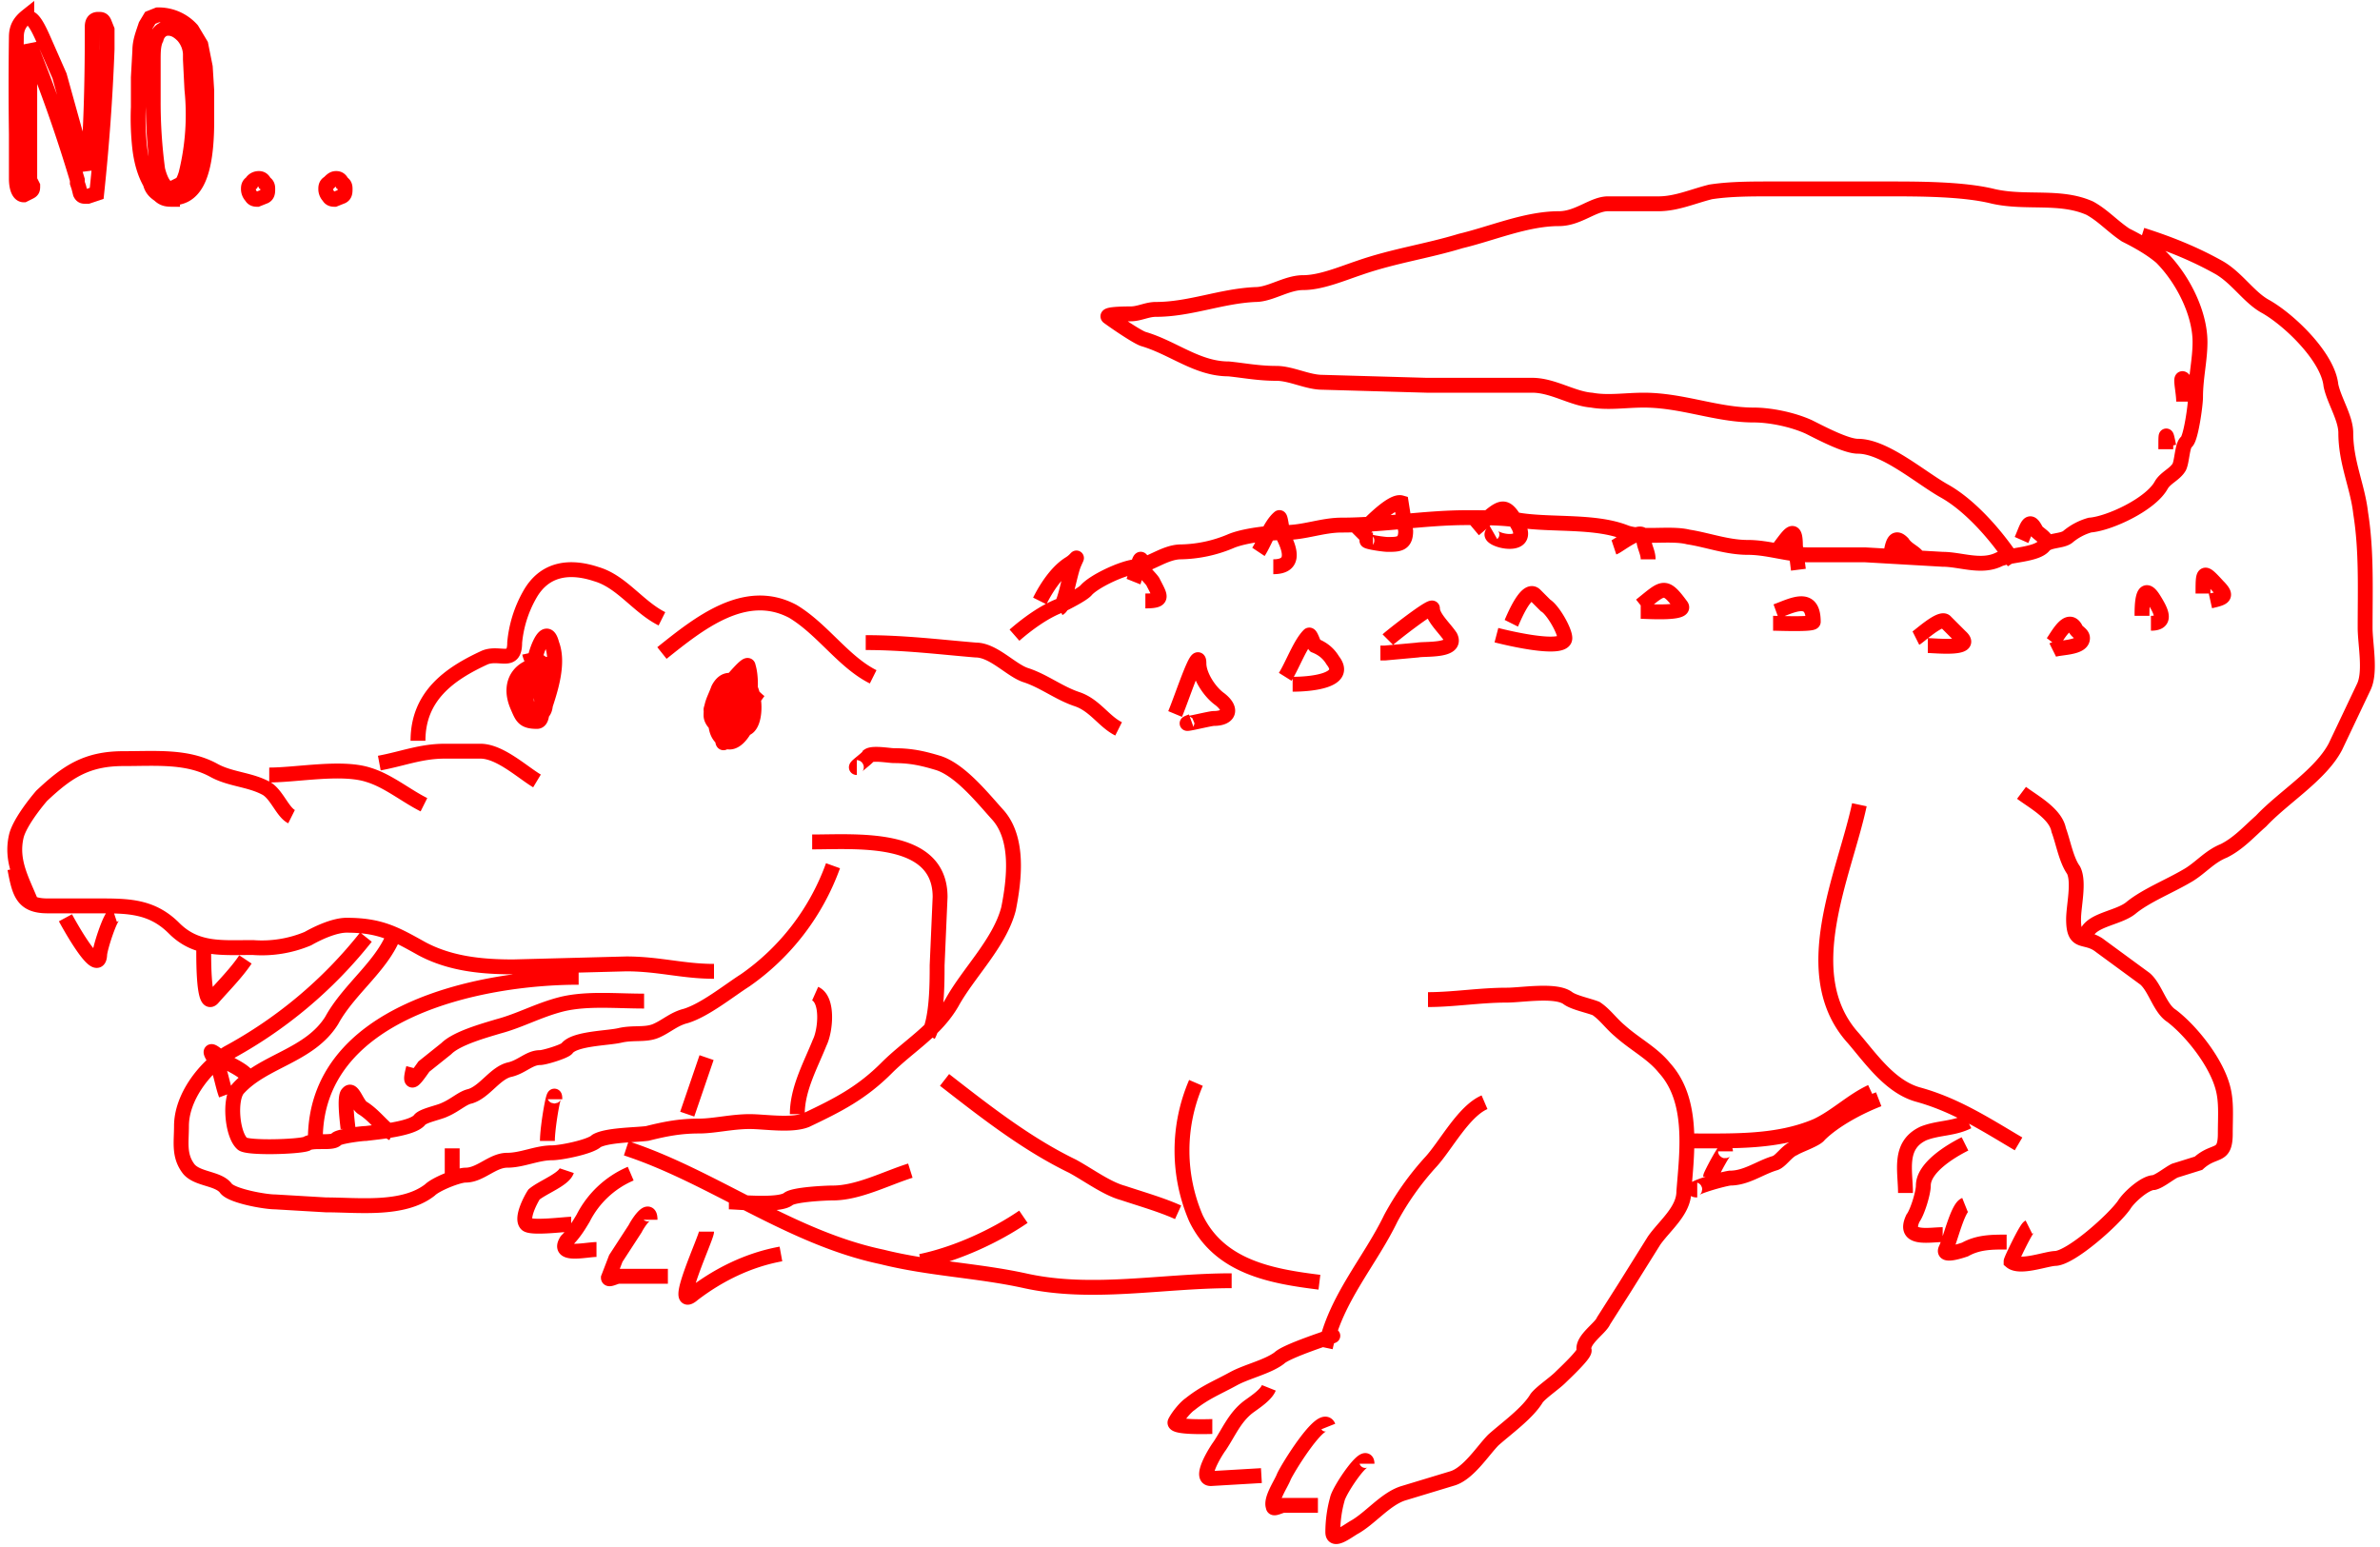 <svg xmlns="http://www.w3.org/2000/svg" viewBox="4 4.9 160 104">
  <path d="M 6.1 65.6 C 5.5 64.1 4.7 62.8 5.1 61.1 C 5.3 60.3 6.2 59.1 6.8 58.4 C 8.5 56.8 9.8 55.9 12.3 55.9 C 14.5 55.9 16.6 55.7 18.4 56.7 C 19.5 57.3 20.8 57.3 21.9 57.9 C 22.6 58.3 23 59.5 23.6 59.8 M 22.1 57 C 24 57 27 56.4 28.8 57 C 30.1 57.4 31.3 58.4 32.5 59 M 29.5 56.2 C 31.1 55.9 32.3 55.4 33.9 55.4 H 36.3 C 37.6 55.4 39.1 56.8 40.1 57.4 M 32.1 54.7 C 32.1 51.7 34.2 50.2 36.6 49.1 C 37.6 48.7 38.6 49.6 38.6 48.1 A 8 8 0 0 1 39.6 44.9 C 40.6 43.1 42.3 42.9 44.1 43.5 C 45.8 44 46.9 45.7 48.5 46.5 M 48.5 48.8 C 51 46.8 54.1 44.3 57.3 46 C 59.3 47.2 60.7 49.4 62.7 50.4 M 62.2 48.1 C 64.8 48.1 67.2 48.4 69.6 48.6 C 70.8 48.6 72 50 73 50.3 C 74.2 50.7 75.2 51.5 76.4 51.9 C 77.6 52.3 78.2 53.4 79.2 53.9 M 72.2 47.6 C 73 46.9 74.2 46 75.3 45.6 C 75.7 45.4 76.7 44.9 77 44.6 C 77.5 44 79.4 43.1 80.3 43 C 81.3 42.9 82.3 42 83.4 42 A 9 9 0 0 0 86.7 41.3 C 87.6 40.9 89.4 40.7 90.4 40.7 C 91.7 40.7 92.9 40.2 94.2 40.2 C 97 40.2 99.8 39.7 102.6 39.7 C 103.9 39.7 105.1 39.7 106.3 39.9 C 108.5 40.2 111.3 39.9 113.3 40.7 C 114.4 41.1 116.3 40.7 117.5 41 C 118.8 41.2 120.1 41.7 121.5 41.7 S 124.2 42.2 125.6 42.2 H 129.4 L 134.6 42.5 C 135.8 42.5 137.2 43.1 138.4 42.5 C 139.1 42.2 140.9 42.2 141.4 41.6 C 141.7 41.2 142.6 41.3 143 41 A 4 4 0 0 1 144.5 40.2 C 145.8 40.1 148.6 38.8 149.3 37.5 C 149.6 37 150.2 36.8 150.5 36.3 C 150.7 35.9 150.7 34.8 151 34.6 C 151.3 34.3 151.6 32.1 151.6 31.6 C 151.6 30.3 151.9 29.1 151.9 27.9 C 151.9 25.9 150.7 23.6 149.3 22.2 C 148.6 21.6 147.7 21.1 146.9 20.7 C 146 20.1 145.4 19.4 144.5 18.9 C 142.5 18 140.2 18.6 138 18.1 C 136 17.6 133 17.6 130.9 17.6 H 123.2 C 121.7 17.6 120.3 17.6 119 17.8 C 117.8 18.1 116.7 18.6 115.5 18.6 H 112.1 C 111.1 18.6 110.1 19.6 108.8 19.6 C 106.6 19.6 104.3 20.6 102.2 21.1 C 99.9 21.8 97.7 22.1 95.4 22.9 C 94.2 23.3 92.8 23.9 91.6 23.9 C 90.5 23.9 89.4 24.7 88.4 24.7 C 86.1 24.8 84 25.7 81.7 25.7 C 81.1 25.7 80.6 26 80 26 C 79.8 26 78.3 26 78.5 26.2 C 78.9 26.5 80.5 27.6 80.9 27.7 C 82.9 28.3 84.5 29.7 86.6 29.7 C 87.6 29.8 88.6 30 89.8 30 C 90.8 30 91.9 30.6 92.9 30.6 L 99.9 30.8 H 107 C 108.4 30.8 109.7 31.7 111 31.8 C 112.1 32 113.3 31.8 114.5 31.8 C 117.1 31.8 119.4 32.8 121.9 32.8 C 123 32.8 124.5 33.1 125.6 33.6 C 126.4 34 128.1 34.9 128.9 34.9 C 130.7 34.9 133.1 37 134.7 37.9 C 136.5 38.9 138.3 41 139.4 42.7 M 148 20.7 C 149.9 21.3 151.6 22 153.2 22.9 C 154.4 23.6 155.2 24.9 156.3 25.5 C 157.9 26.4 160.5 28.9 160.7 30.8 C 160.9 31.8 161.7 33 161.7 34 C 161.7 36 162.5 37.6 162.7 39.4 C 163.1 41.9 163 44.5 163 47.1 C 163 48.2 163.4 50.1 162.9 51.1 L 161 55.1 C 160 57 157.5 58.5 156 60.1 C 155.2 60.8 154.5 61.6 153.5 62.1 C 152.5 62.5 151.9 63.3 151 63.8 C 149.8 64.5 148.3 65.1 147.3 65.9 C 146.5 66.6 144.7 66.7 144.3 67.6 M 129 59 C 128 63.7 124.7 70.4 128.6 74.7 C 129.8 76.1 131.1 78 133 78.5 C 135.5 79.2 137.5 80.5 139.7 81.8 M 139.9 58.2 C 140.7 58.8 142.2 59.6 142.4 60.7 C 142.7 61.5 142.9 62.7 143.4 63.4 C 143.8 64.2 143.4 65.8 143.4 66.7 C 143.4 68.5 144.2 67.7 145.2 68.5 L 148.2 70.7 C 148.9 71.3 149.2 72.7 150 73.2 C 151.3 74.2 152.9 76.2 153.4 77.9 C 153.7 78.9 153.6 79.9 153.6 81.1 C 153.6 82.8 152.9 82.1 151.8 83.1 L 150.2 83.6 C 149.8 83.8 149.2 84.3 148.8 84.4 C 148.2 84.4 147.1 85.4 146.8 85.9 C 146.1 86.9 143.3 89.4 142.2 89.5 C 141.6 89.5 139.8 90.2 139.2 89.7 C 139.2 89.6 140.2 87.5 140.4 87.4 M 138.9 88.4 C 137.9 88.4 137 88.4 136.1 88.9 C 135.8 89 134.6 89.4 134.8 88.9 C 135.1 88.3 135.6 86.1 136.1 85.9 M 134.6 87.9 C 133.7 87.9 131.9 88.3 132.6 86.8 C 132.9 86.4 133.3 85.1 133.3 84.6 C 133.3 83.4 135.1 82.3 136.1 81.8 M 132.1 85.1 C 132.1 83.6 131.6 81.9 133.3 81.1 C 134.3 80.7 135.3 80.8 136.3 80.3 M 130.3 78.8 C 129 79.3 127.3 80.2 126.3 81.2 C 126.1 81.5 124.9 81.9 124.6 82.1 C 124.1 82.3 123.7 83 123.3 83.1 C 122.3 83.4 121.4 84.1 120.3 84.1 C 119.6 84.2 117.3 84.9 118.1 84.9 M 117.8 81.6 C 120.6 81.6 123.5 81.7 126.1 80.6 C 127.4 80 128.5 78.9 129.8 78.3 M 119 84 C 119 83.9 120 82 120 82.3 M 100 72.1 C 101.7 72.1 103.5 71.8 105.3 71.8 C 106.3 71.8 108.6 71.4 109.4 72 C 109.8 72.3 110.8 72.5 111.3 72.7 C 111.9 73.1 112.3 73.7 112.9 74.2 C 113.9 75.1 115.1 75.7 115.9 76.7 C 117.9 78.9 117.4 82.4 117.2 85 C 117.2 86.3 115.9 87.3 115.2 88.3 L 113.2 91.5 L 111.8 93.7 C 111.6 94.2 110.3 95 110.5 95.7 C 110.5 96 109.1 97.3 108.9 97.5 C 108.5 97.9 107.6 98.5 107.3 98.9 C 106.7 99.9 105.3 100.9 104.4 101.7 C 103.7 102.4 102.7 104 101.6 104.3 L 98.3 105.3 C 97.1 105.7 96.1 107 95 107.6 C 94.5 107.9 93.6 108.6 93.6 107.9 S 93.7 106.4 93.9 105.7 C 94 105.1 95.9 102.3 95.9 103.3 M 92.6 106.1 H 90.3 C 90.1 106.1 89.6 106.4 89.6 106.2 C 89.4 105.7 90.1 104.7 90.3 104.2 C 90.5 103.7 92.9 99.8 93.3 100.8 M 88.8 104.1 L 85.4 104.3 C 84.6 104.3 85.7 102.5 86 102.1 C 86.6 101.2 87 100.2 87.9 99.5 C 88.3 99.2 89.1 98.7 89.3 98.2 M 85.5 100.8 C 85.4 100.8 82.8 100.9 83 100.5 C 83.2 100.1 83.7 99.5 84 99.3 C 85 98.5 85.8 98.2 86.9 97.6 C 87.8 97.1 89.2 96.8 90 96.2 C 90.5 95.7 93.7 94.7 93.6 94.7 M 93.1 95.5 C 93.8 92.2 96.1 89.7 97.5 86.8 A 19 19 0 0 1 100.2 83 C 101.2 81.9 102.4 79.6 103.8 79 M 92.7 91.1 C 89.5 90.7 86 90.1 84.4 86.8 A 11.5 11.5 0 0 1 84.4 77.7 M 86.8 91 C 82.1 91 77.4 92 72.9 91 C 69.7 90.3 66.5 90.2 63.3 89.4 C 57.1 88.1 51.9 84 46.1 82.1 M 67.5 77.5 C 70.2 79.6 73 81.8 76.1 83.3 C 77.2 83.9 78.4 84.8 79.5 85.1 C 80.7 85.5 82.1 85.9 83.2 86.4 M 53 85.7 C 53.6 85.7 56.4 86 57 85.5 C 57.4 85.2 59.5 85.1 60 85.1 C 61.7 85.1 63.6 84.1 65.2 83.6 M 65.9 89.7 C 68.3 89.2 70.9 88 72.8 86.7 M 56.5 89.2 C 54.3 89.6 52.3 90.6 50.6 91.9 C 49.1 93.2 51.5 88.1 51.5 87.7 M 48.9 90.7 H 45.6 C 45.4 90.7 44.9 91 44.9 90.8 L 45.4 89.5 L 46.7 87.5 C 46.9 87.1 47.7 85.9 47.7 86.9 M 44.1 88.9 C 43.4 88.9 41.4 89.4 42.1 88.3 C 42.6 87.8 42.9 87.3 43.2 86.8 A 6.4 6.4 0 0 1 46.4 83.8 M 42.4 87.2 C 42 87.2 39.7 87.5 39.4 87.2 C 39 86.8 39.7 85.5 39.9 85.2 C 40.5 84.7 41.9 84.2 42.1 83.6 M 5 63.3 C 5.3 64.9 5.5 65.8 7.2 65.8 H 10.6 C 12.6 65.8 14.2 65.8 15.7 67.3 C 17.2 68.8 18.9 68.6 21 68.6 A 8 8 0 0 0 24.7 68 C 25.4 67.6 26.5 67.1 27.3 67.1 C 29.6 67.1 30.6 67.7 32.4 68.7 C 34.3 69.7 36.4 69.9 38.5 69.9 L 46.1 69.7 C 48.3 69.7 49.9 70.2 52 70.2 M 60 63.1 A 16 16 0 0 1 54.1 70.8 C 53 71.5 51.4 72.8 50.1 73.2 C 49.3 73.4 48.8 73.9 48.1 74.2 C 47.4 74.5 46.6 74.3 45.7 74.5 C 44.9 74.7 42.6 74.7 42.1 75.4 C 41.9 75.6 40.6 76 40.3 76 C 39.6 76 39.1 76.6 38.3 76.8 C 37.3 77 36.6 78.3 35.6 78.6 C 35.1 78.7 34.6 79.2 33.9 79.5 C 33.5 79.7 32.4 79.9 32.2 80.2 C 31.7 80.8 29.4 81 28.6 81.1 C 28.3 81.1 26.7 81.3 26.6 81.5 C 26.3 81.8 25 81.5 24.6 81.8 C 24 82 20.7 82.1 20.3 81.8 C 19.6 81.2 19.4 78.8 20 78.1 C 21.7 76.2 24.8 75.9 26.3 73.5 C 27.5 71.3 29.9 69.7 30.6 67.4 M 28.6 67.9 A 30.1 30.1 0 0 1 19.3 75.7 C 17.7 76.7 16.2 78.7 16.2 80.6 C 16.2 81.7 16 82.6 16.7 83.5 C 17.3 84.2 18.7 84.1 19.2 84.8 C 19.6 85.3 21.8 85.7 22.5 85.7 L 25.9 85.9 C 28.1 85.9 31.1 86.3 32.9 84.9 C 33.3 84.5 34.8 83.9 35.3 83.9 C 36.3 83.9 37.1 82.9 38.1 82.9 C 39.1 82.9 40.1 82.4 41.1 82.4 C 41.7 82.4 43.7 82 44.1 81.6 C 44.8 81.2 46.7 81.2 47.5 81.1 C 48.7 80.8 49.7 80.6 51 80.6 C 52 80.6 53.2 80.3 54.4 80.3 C 55.4 80.3 57.2 80.6 58.2 80.2 C 60.3 79.2 61.9 78.4 63.6 76.7 C 65.1 75.2 66.9 74.2 68 72.3 C 69.1 70.3 71.2 68.3 71.8 66 C 72.2 64 72.5 61.3 71.1 59.7 C 70.1 58.6 68.6 56.7 67.1 56.2 C 66.1 55.9 65.3 55.7 64.1 55.7 C 63.8 55.7 62.7 55.5 62.4 55.7 C 62.3 55.9 61.4 56.5 61.6 56.5 M 58.6 61.5 C 61.6 61.5 67.2 61 67.2 65.2 L 67 69.8 C 67 71 67 73.4 66.4 74.5 M 57.6 79.8 C 57.6 78.1 58.5 76.5 59.1 75 C 59.5 74.2 59.7 72.1 58.8 71.7 M 50.2 79.8 L 51.5 76 M 40.8 81.6 C 40.8 80.6 41.3 77.8 41.3 78.8 M 34.4 83.8 V 82.1 M 27.4 80.8 C 27.4 80.7 27.1 78.6 27.4 78.4 C 27.7 78 28 79.2 28.4 79.4 C 29.2 79.9 29.8 80.8 30.4 81.1 M 19.2 78.5 C 18.9 77.7 18.8 76.6 18.3 75.9 C 17.9 75.2 18.7 75.9 18.8 76 C 19.4 76.5 20.5 76.8 20.8 77.5 M 17.7 68.1 C 17.7 68.7 17.6 72.8 18.3 72 C 19 71.2 19.9 70.3 20.5 69.4 M 8.4 66.6 S 10.6 70.7 10.7 69.1 C 10.7 68.7 11.4 66.5 11.7 66.4 M 41.2 49.6 C 39.2 49.3 38 50.6 38.8 52.4 C 39.1 53.1 39.2 53.4 40.1 53.4 C 40.6 53.4 40.4 52.1 40.4 51.8 V 49.8 C 40.4 48.8 39.9 49.9 39.9 50.4 C 39.9 51 39.3 51.4 39.4 52.1 C 39.4 52.6 40.5 52.9 40.6 52.5 C 41 51.3 41.6 49.5 41.1 48.2 C 40.7 46.6 39.9 49 39.9 49.6 C 39.9 50.4 37.9 52.4 40 52.9 C 41 53.1 40.6 51.5 40.6 51 C 40.6 50.2 39.8 49.7 39.6 48.8 M 55.1 52.1 C 54.4 51.6 53.1 49.7 52.3 51.2 C 52 52 51.8 52.2 51.8 53 C 51.8 53.6 52.9 54.3 53.3 53.8 C 53.8 53.2 54.2 52.8 54.3 52 C 54.5 51.5 54.5 50.3 54.3 49.7 C 54.3 49.3 53.1 50.8 52.9 51 C 52.5 51.5 52.2 52.5 52.3 53.3 C 52.5 54.1 53.3 53.9 54 53.9 C 55 53.9 54.9 50.7 53.8 50.6 C 52.6 50.6 51.6 53.4 52.4 54.4 C 53.5 55.8 54.7 53 54.6 52.1 C 54.6 51.7 53.2 51.1 52.9 51.4 C 52.3 52 52.3 52.7 52.3 53.4 M 83 52.9 C 83.5 51.7 84.6 48.3 84.6 49.5 C 84.6 50.3 85.3 51.4 86 51.9 C 86.9 52.6 86.6 53.2 85.6 53.2 C 85.3 53.2 83 53.8 84.1 53.4 M 90.4 50.4 C 90.9 49.6 91.4 48.2 92 47.6 C 92.1 47.5 92.3 48.2 92.4 48.3 C 92.9 48.5 93.3 48.8 93.6 49.3 C 94.7 50.7 92 50.9 90.9 50.9 M 97.3 47.9 C 97.5 47.7 100.3 45.5 100.3 45.8 C 100.3 46.4 101.1 47.1 101.5 47.7 C 102 48.7 99.8 48.5 99.3 48.6 L 97.1 48.8 H 96.8 M 105.6 46.8 C 105.7 46.6 106.6 44.3 107.2 44.9 L 107.9 45.6 C 108.4 45.9 109.2 47.3 109.2 47.8 C 109.2 48.8 104.6 47.6 104.6 47.6 M 114.3 45.6 C 115.8 44.4 115.9 44.1 117 45.6 C 117.5 46.2 114.7 46 114.3 46 M 123.4 46 C 124.5 45.6 125.9 44.8 125.9 46.7 C 125.9 46.9 123.5 46.8 123.2 46.8 M 132.8 47.8 C 133 47.7 134.5 46.3 134.8 46.7 L 135.8 47.7 C 136.8 48.6 134.1 48.3 133.6 48.3 M 142 48.1 C 142.3 47.7 143 46.3 143.5 47.1 C 143.6 47.4 144 47.5 144 47.8 C 144 48.5 142.4 48.4 142 48.6 M 148 46.3 C 148 45.7 148 43.9 148.8 45.2 C 149.3 46 149.7 46.8 148.6 46.8 M 152.1 44.8 C 152.1 43.3 152.1 43.2 153.1 44.3 C 153.8 45 153.5 45.1 152.6 45.3 M 73.9 45.3 C 74.4 44.3 75.1 43.3 75.9 42.8 C 76.4 42.5 76.5 42.1 76.2 42.8 S 75.6 45.6 75.2 45.8 M 80.2 44 C 80.4 43.5 80.7 41.6 80.8 43 C 80.8 43.3 81.3 43.7 81.5 44 C 82 45 82.3 45.3 81 45.3 M 88.6 42 C 89 41.4 89.4 40.2 90 39.7 C 90.1 39.6 90.2 40.8 90.3 41 C 90.8 42 91 43 89.6 43 M 95.2 41 C 95.6 40.6 97.5 38.5 98.2 38.7 L 98.5 40.6 C 98.5 41.5 98 41.5 97.3 41.5 C 96.9 41.5 95.1 41.2 96.3 41.2 M 103.1 40.5 C 105 38.9 105.1 38.5 106.1 40.3 C 106.9 42 103.7 41.1 104.4 40.7 M 112.5 41.7 C 112.8 41.6 114.5 40.2 114.5 41.1 C 114.5 41.6 114.8 42 114.8 42.5 M 123.4 42 C 124.2 41 124.7 40 124.7 41.6 L 124.9 43.2 M 131 42.7 C 131.2 41.9 131.2 40.7 131.9 41.4 C 132.3 42 132.9 42 133.1 42.7 M 139.9 41.2 C 140.3 40.3 140.4 39.6 140.9 40.6 C 141.2 40.9 141.5 41 141.7 41.5 M 149.6 35.1 C 149.6 34 149.6 33.9 149.8 34.9 M 150.8 31.9 C 150.8 31.1 150.4 29.7 151 30.7 L 151.6 31.6 M 52.8 52.3 C 52.8 52.6 52.3 55.7 52.8 54.6 C 53.1 54 52.6 53.3 53.1 52.7 C 53.2 52.6 54.4 52.1 53.7 52.1 C 53.3 52.1 51.9 51.9 51.8 52.6 C 51.8 53.3 52.9 53.9 53.6 53.9 S 53.6 52.6 53 52.6 C 51.7 52.6 51.7 52.9 53 52.9 C 53.7 52.9 51.9 53.2 52.6 52.9 M 25.2 81.5 C 25.2 72.9 36.2 70.6 42.9 70.6 M 47.3 72.2 C 45.4 72.2 43.5 72 41.8 72.4 C 40.2 72.8 39 73.5 37.5 73.9 C 36.5 74.2 34.7 74.7 34 75.4 L 32.5 76.6 C 32 77.3 31.4 78.2 31.8 76.7 M 9.8 18.1 C 9.6 18.1 9.5 18.1 9.4 17.9 L 9.3 17.5 L 9.2 17.2 V 17 A 99.1 99.1 0 0 0 6 7.9 V 17.1 L 6.1 17.2 L 6.2 17.4 C 6.2 17.6 6.2 17.7 6 17.8 L 5.6 18 C 5.3 18 5.1 17.6 5.1 16.9 V 13.9 A 240.4 240.4 0 0 1 5.1 7.4 C 5.1 6.8 5.3 6.4 5.8 6 V 6.1 H 5.9 C 6.2 6.1 6.5 6.6 6.9 7.5 L 8 10 L 9 13.6 L 9.2 14.3 L 9.9 16.3 C 10.1 13.8 10.2 10.7 10.2 7.2 V 7 V 6.7 C 10.2 6.4 10.3 6.2 10.6 6.2 C 10.8 6.2 10.9 6.2 11 6.4 L 11.2 6.9 V 8.2 A 142.2 142.2 0 0 1 10.5 17.9 L 9.9 18.1 Z M 15.6 18.3 C 15.3 18.3 15 18.3 14.7 18 C 14.4 17.8 14.2 17.6 14.1 17.2 C 13.7 16.5 13.5 15.7 13.4 14.9 A 18 18 0 0 1 13.3 12.1 V 10.1 L 13.4 8.3 C 13.4 7.7 13.6 7.2 13.8 6.6 L 14.1 6.1 L 14.6 5.9 A 3 3 0 0 1 16.9 6.9 L 17.5 7.9 L 17.8 9.4 L 17.9 11 V 13 C 17.9 16.5 17.2 18.2 15.6 18.2 Z M 15.5 17.6 L 16.1 17.3 C 16.3 17.2 16.4 16.9 16.5 16.6 A 16.6 16.6 0 0 0 16.9 10.9 L 16.8 8.9 V 8.5 A 2 2 0 0 0 16.3 7.3 C 16 7 15.7 6.8 15.3 6.8 S 14.6 7.1 14.5 7.5 C 14.3 7.9 14.3 8.4 14.3 9 V 11.7 A 34 34 0 0 0 14.6 16.3 C 14.8 17.1 15.1 17.6 15.5 17.6 Z M 21.3 18.3 C 21.2 18.3 21 18.3 20.9 18.1 A 0.7 0.7 0 0 1 20.7 17.6 C 20.7 17.5 20.7 17.3 20.9 17.2 C 21 17 21.2 16.9 21.4 16.9 S 21.7 17 21.8 17.2 C 22 17.3 22 17.5 22 17.6 C 22 17.8 22 18 21.8 18.1 L 21.3 18.3 Z M 26.5 18.3 C 26.4 18.3 26.2 18.3 26.1 18.1 A 0.7 0.7 0 0 1 25.9 17.6 C 25.9 17.5 25.9 17.3 26.1 17.2 C 26.3 17 26.4 16.9 26.6 16.9 S 26.9 17 27 17.2 C 27.2 17.3 27.2 17.5 27.2 17.6 C 27.2 17.8 27.2 18 27 18.1 L 26.5 18.3 Z" stroke="#FF0000" stroke-width="1" fill="none"/>
</svg>